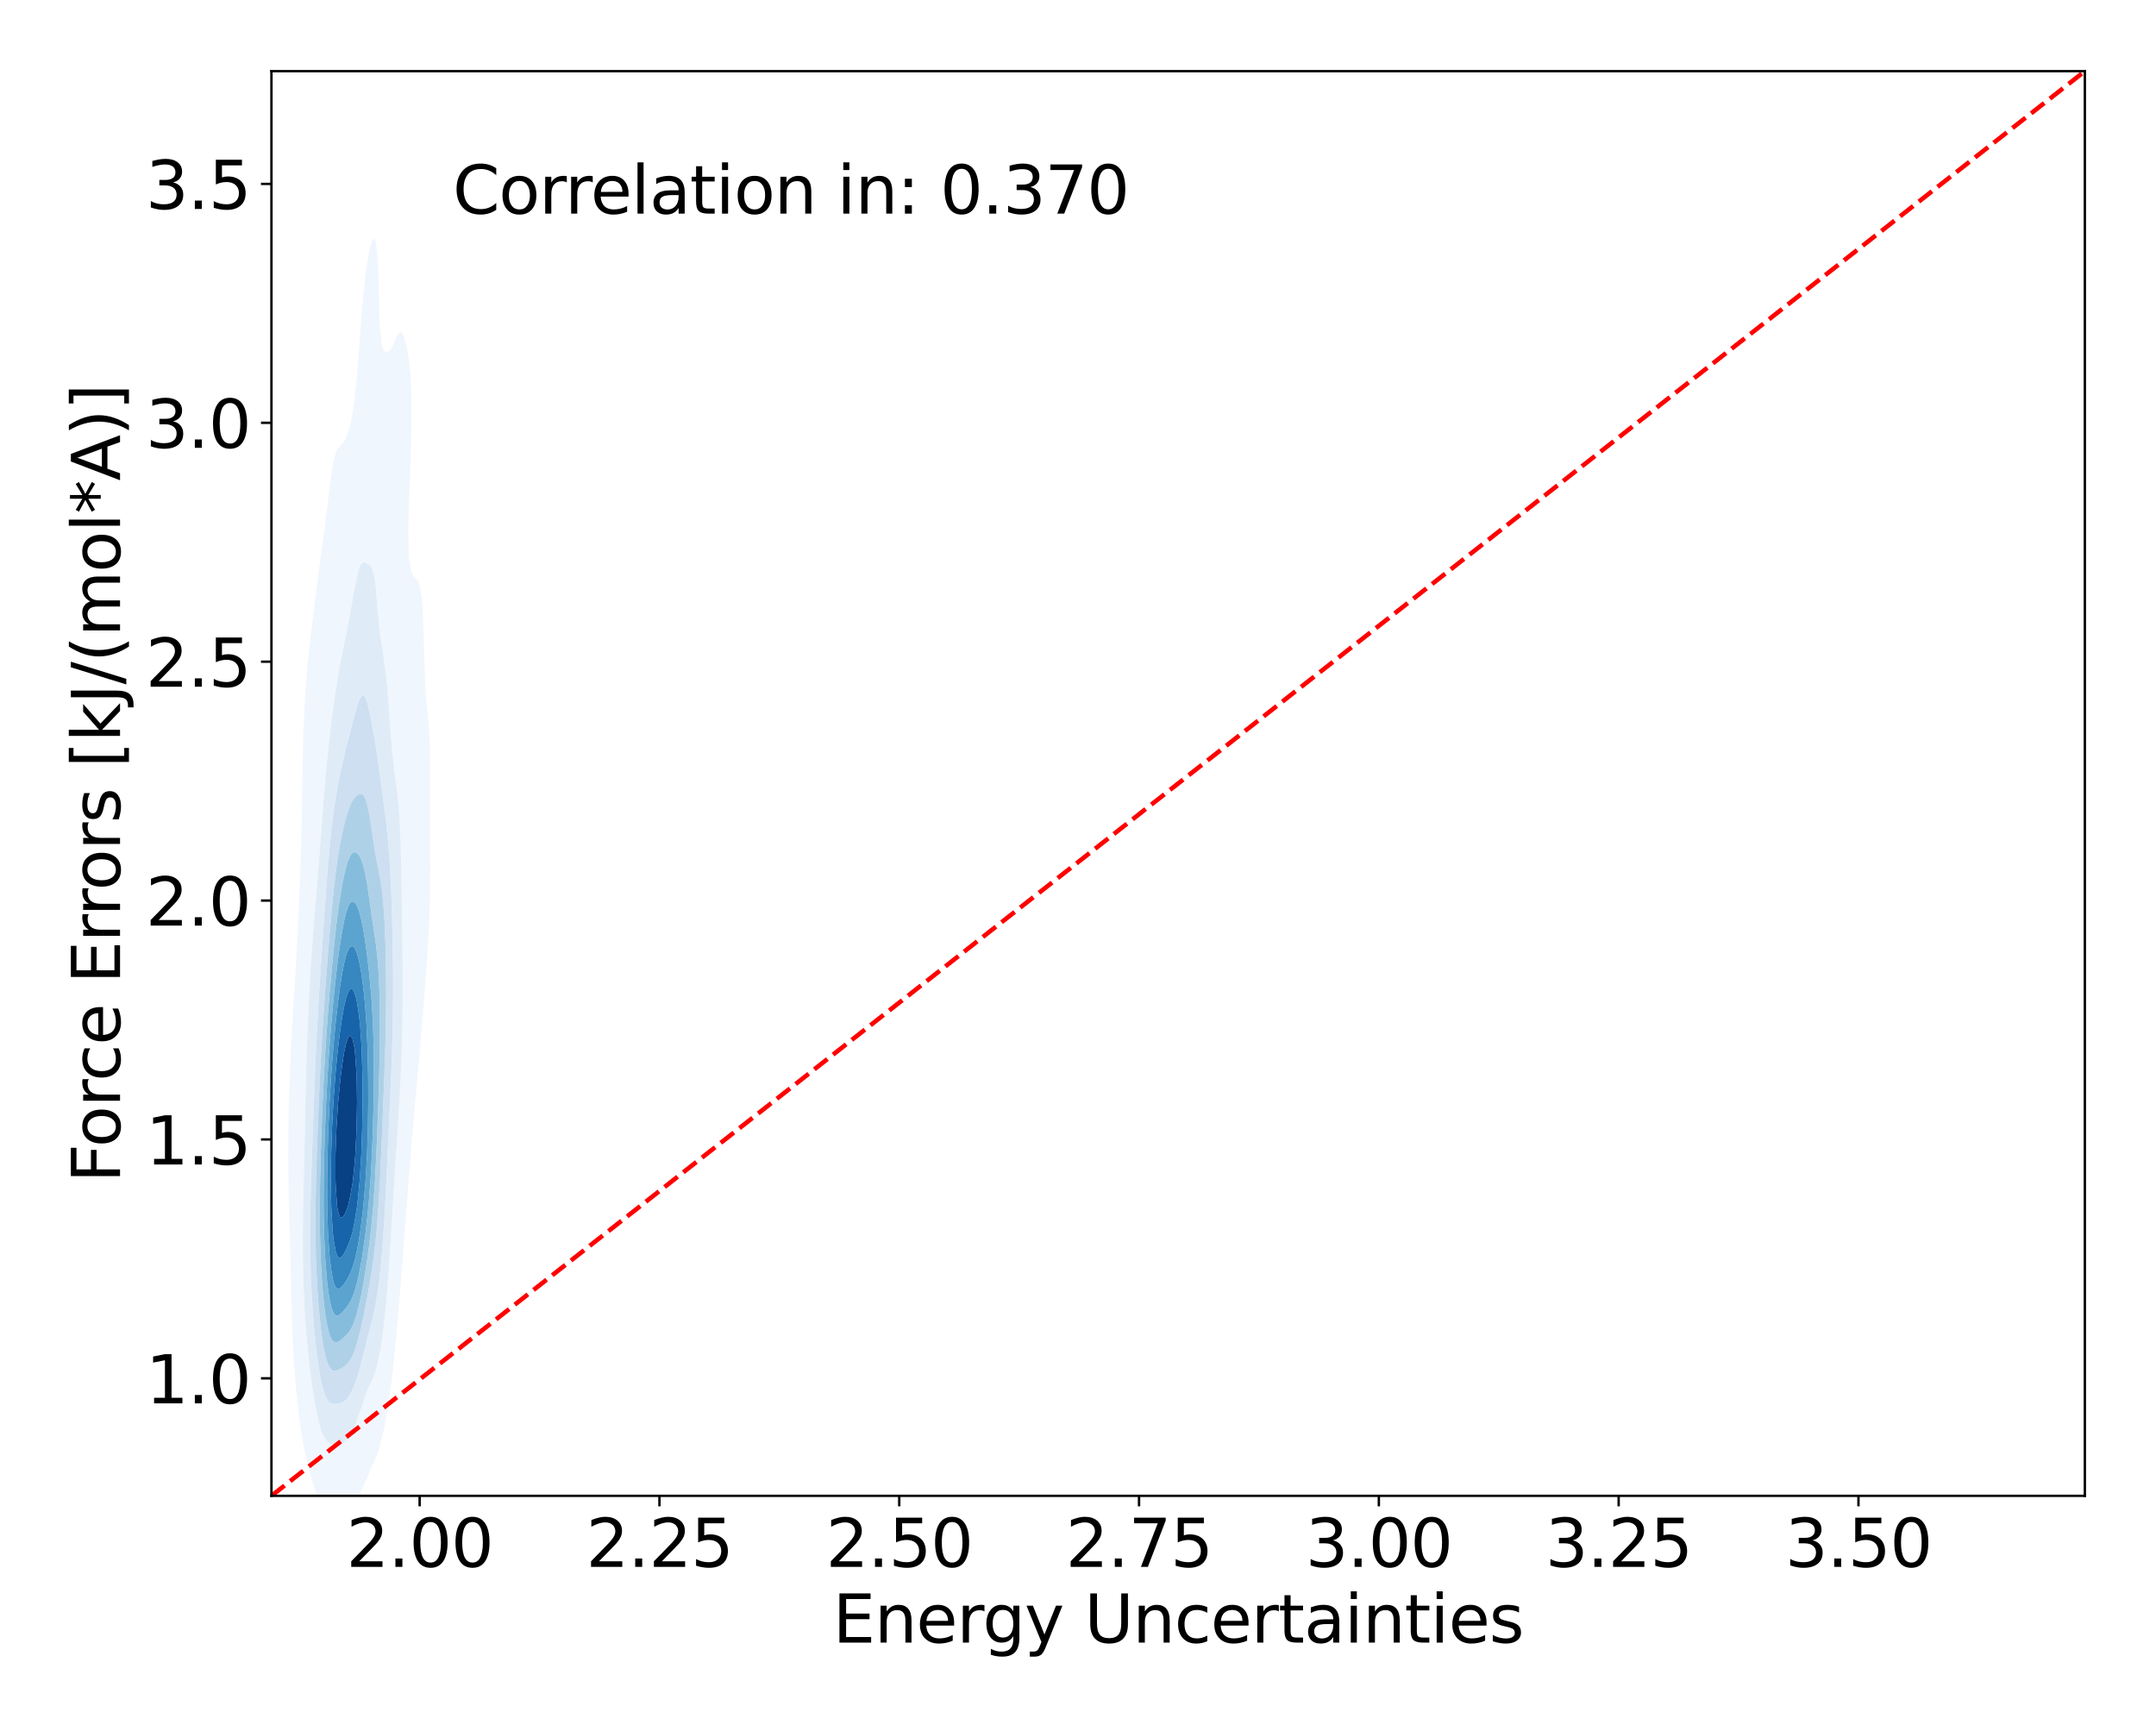 <?xml version="1.0" encoding="utf-8" standalone="no"?>
<!DOCTYPE svg PUBLIC "-//W3C//DTD SVG 1.1//EN"
  "http://www.w3.org/Graphics/SVG/1.1/DTD/svg11.dtd">
<svg xmlns:xlink="http://www.w3.org/1999/xlink" width="720pt" height="576pt" viewBox="0 0 720 576" xmlns="http://www.w3.org/2000/svg" version="1.1">
 <defs>
  <style type="text/css">*{stroke-linejoin: round; stroke-linecap: butt}</style>
 </defs>
 <g id="figure_1">
  <g id="patch_1">
   <path d="M 0 576 
L 720 576 
L 720 0 
L 0 0 
z
" style="fill: #ffffff"/>
  </g>
  <g id="axes_1">
   <g id="patch_2">
    <path d="M 90.65 499.48 
L 696.24 499.48 
L 696.24 23.76 
L 90.65 23.76 
z
" style="fill: #ffffff"/>
   </g>
   <g id="QuadContourSet_1">
    <path d="M 105.808 499.299 
L 106.508 501.332 
L 107.209 502.807 
L 107.909 503.821 
L 108.609 504.5 
L 109.309 504.973 
L 110.009 505.34 
L 110.709 505.643 
L 111.409 505.866 
L 112.11 505.959 
L 112.81 505.876 
L 113.51 505.603 
L 114.21 505.156 
L 114.91 504.575 
L 115.61 503.926 
L 116.31 503.285 
L 117.011 502.71 
L 117.711 502.188 
L 118.411 501.602 
L 119.111 500.767 
L 119.811 499.52 
L 120.349 498.221 
L 120.511 497.949 
L 121.212 496.563 
L 121.912 495.018 
L 122.612 493.42 
L 123.312 491.784 
L 124.012 490.026 
L 124.191 489.541 
L 124.712 488.558 
L 125.412 487.041 
L 126.113 485.185 
L 126.813 482.825 
L 127.28 480.861 
L 127.513 480.098 
L 128.213 477.321 
L 128.913 473.558 
L 129.13 472.181 
L 129.613 469.438 
L 130.313 464.379 
L 130.425 463.5 
L 131.014 458.888 
L 131.465 454.82 
L 131.714 452.405 
L 132.321 446.14 
L 132.414 445.069 
L 133.07 437.46 
L 133.114 436.9 
L 133.768 428.78 
L 133.814 428.173 
L 134.455 420.1 
L 134.514 419.334 
L 135.144 411.419 
L 135.214 410.503 
L 135.821 402.739 
L 135.915 401.479 
L 136.481 394.059 
L 136.615 392.249 
L 137.15 385.379 
L 137.315 383.289 
L 137.869 376.699 
L 138.015 375.009 
L 138.647 368.019 
L 138.715 367.252 
L 139.415 359.594 
L 139.44 359.338 
L 140.115 351.638 
L 140.203 350.658 
L 140.816 343.254 
L 140.925 341.978 
L 141.516 334.745 
L 141.638 333.298 
L 142.216 325.999 
L 142.326 324.618 
L 142.916 315.939 
L 142.916 315.938 
L 143.361 307.257 
L 143.607 298.577 
L 143.616 297.633 
L 143.698 289.897 
L 143.687 281.217 
L 143.663 272.537 
L 143.666 263.857 
L 143.648 255.176 
L 143.616 253.185 
L 143.469 246.496 
L 142.916 239.248 
L 142.786 237.816 
L 142.216 232.153 
L 142.034 229.136 
L 141.699 220.456 
L 141.516 213.707 
L 141.474 211.776 
L 141.141 203.095 
L 140.816 199.462 
L 140.115 195.416 
L 139.686 194.415 
L 139.415 193.871 
L 138.715 193.078 
L 138.015 192.274 
L 137.315 190.677 
L 136.615 186.858 
L 136.504 185.735 
L 136.351 177.055 
L 136.556 168.375 
L 136.615 166.852 
L 136.886 159.695 
L 137.187 151.015 
L 137.315 145.612 
L 137.398 142.334 
L 137.434 133.654 
L 137.315 129.613 
L 137.112 124.974 
L 136.615 120.359 
L 135.918 116.294 
L 135.915 116.279 
L 135.214 113.527 
L 134.514 111.555 
L 133.814 110.703 
L 133.114 111.13 
L 132.414 112.495 
L 131.714 114.21 
L 131.014 115.807 
L 130.737 116.294 
L 130.313 116.901 
L 129.613 117.431 
L 128.913 117.515 
L 128.213 117.086 
L 127.775 116.294 
L 127.513 115.327 
L 126.813 108.475 
L 126.765 107.614 
L 126.537 98.934 
L 126.3 90.253 
L 126.113 86.597 
L 125.623 81.573 
L 125.412 80.431 
L 124.712 79.581 
L 124.012 80.848 
L 123.831 81.573 
L 123.312 83.707 
L 122.612 87.811 
L 122.277 90.253 
L 121.912 93.196 
L 121.304 98.934 
L 121.212 99.937 
L 120.562 107.614 
L 120.511 108.272 
L 119.918 116.294 
L 119.811 117.661 
L 119.244 124.974 
L 119.111 126.33 
L 118.411 133.382 
L 118.382 133.654 
L 117.711 137.882 
L 117.011 141.945 
L 116.925 142.334 
L 116.31 144.255 
L 115.61 146.019 
L 114.91 147.386 
L 114.21 148.368 
L 113.51 149.052 
L 112.81 149.791 
L 112.212 151.015 
L 112.11 151.223 
L 111.409 153.981 
L 110.709 158.153 
L 110.507 159.695 
L 110.009 163.411 
L 109.411 168.375 
L 109.309 169.149 
L 108.609 174.686 
L 108.315 177.055 
L 107.909 179.992 
L 107.209 185.277 
L 107.15 185.735 
L 106.508 190.387 
L 106 194.415 
L 105.808 195.877 
L 105.108 201.387 
L 104.896 203.095 
L 104.408 207.026 
L 103.829 211.776 
L 103.708 212.864 
L 103.008 219.087 
L 102.862 220.456 
L 102.308 226.789 
L 102.119 229.136 
L 101.607 237.614 
L 101.596 237.816 
L 101.244 246.496 
L 101.025 255.176 
L 100.907 263.857 
L 100.907 263.857 
L 100.791 272.537 
L 100.588 281.217 
L 100.323 289.897 
L 100.207 293.057 
L 99.986 298.577 
L 99.614 307.257 
L 99.507 309.542 
L 99.159 315.938 
L 98.807 322.556 
L 98.678 324.618 
L 98.151 333.298 
L 98.107 334.045 
L 97.598 341.978 
L 97.406 345.593 
L 97.13 350.658 
L 96.775 359.338 
L 96.706 361.55 
L 96.495 368.019 
L 96.324 376.699 
L 96.267 385.379 
L 96.335 394.059 
L 96.527 402.739 
L 96.706 408.555 
L 96.779 411.419 
L 96.991 420.1 
L 97.185 428.78 
L 97.405 437.46 
L 97.406 437.513 
L 97.676 446.14 
L 98.107 454.003 
L 98.154 454.82 
L 98.807 462.897 
L 98.859 463.5 
L 99.507 469.814 
L 99.783 472.181 
L 100.207 475.514 
L 100.907 479.947 
L 101.079 480.861 
L 101.607 483.815 
L 102.308 486.974 
L 103.008 489.514 
L 103.015 489.541 
L 103.708 492.583 
L 104.408 495.139 
L 105.108 497.23 
L 105.497 498.221 
z
M 108.998 480.861 
L 108.609 480.453 
L 107.909 479.286 
L 107.209 477.527 
L 106.508 475.056 
L 105.886 472.181 
L 105.808 471.836 
L 105.108 468.327 
L 104.408 463.967 
L 104.336 463.5 
L 103.708 459.054 
L 103.185 454.82 
L 103.008 453.123 
L 102.337 446.14 
L 102.308 445.736 
L 101.725 437.46 
L 101.607 434.829 
L 101.333 428.78 
L 101.144 420.1 
L 101.122 411.419 
L 101.223 402.739 
L 101.41 394.059 
L 101.607 386.435 
L 101.633 385.379 
L 101.817 376.699 
L 101.996 368.019 
L 102.196 359.338 
L 102.308 355.562 
L 102.437 350.658 
L 102.756 341.978 
L 103.008 336.669 
L 103.16 333.298 
L 103.656 324.618 
L 103.708 323.828 
L 104.244 315.938 
L 104.408 313.771 
L 104.917 307.257 
L 105.108 304.953 
L 105.63 298.577 
L 105.808 296.433 
L 106.323 289.897 
L 106.508 287.551 
L 106.982 281.217 
L 107.209 278.235 
L 107.637 272.537 
L 107.909 269.022 
L 108.331 263.857 
L 108.609 260.536 
L 109.113 255.176 
L 109.309 253.088 
L 110.009 246.662 
L 110.03 246.496 
L 110.709 240.677 
L 111.104 237.816 
L 111.409 235.408 
L 112.11 230.579 
L 112.35 229.136 
L 112.81 226.102 
L 113.51 222.139 
L 113.846 220.456 
L 114.21 218.511 
L 114.91 215.059 
L 115.61 211.776 
L 115.61 211.776 
L 116.31 208.112 
L 117.011 204.386 
L 117.244 203.095 
L 117.711 200.417 
L 118.411 196.532 
L 118.841 194.415 
L 119.111 193.009 
L 119.811 190.166 
L 120.511 188.396 
L 121.212 187.714 
L 121.912 187.813 
L 122.612 188.239 
L 123.312 188.727 
L 124.012 189.423 
L 124.712 191.049 
L 125.299 194.415 
L 125.412 195.279 
L 126.055 203.095 
L 126.113 203.679 
L 126.813 210.712 
L 126.928 211.776 
L 127.513 215.476 
L 128.213 220.126 
L 128.257 220.456 
L 128.913 225.484 
L 129.281 229.136 
L 129.613 233.045 
L 129.971 237.816 
L 130.313 242.515 
L 130.619 246.496 
L 131.014 250.932 
L 131.457 255.176 
L 131.714 257.457 
L 132.414 262.898 
L 132.552 263.857 
L 133.114 269.108 
L 133.413 272.537 
L 133.797 281.217 
L 133.814 281.912 
L 133.995 289.897 
L 134.137 298.577 
L 134.273 307.257 
L 134.397 315.938 
L 134.478 324.618 
L 134.483 333.298 
L 134.383 341.978 
L 134.16 350.658 
L 133.814 359.145 
L 133.807 359.338 
L 133.374 368.019 
L 133.114 372.286 
L 132.858 376.699 
L 132.414 383.437 
L 132.294 385.379 
L 131.719 394.059 
L 131.714 394.14 
L 131.18 402.739 
L 131.014 405.317 
L 130.65 411.419 
L 130.313 416.648 
L 130.099 420.1 
L 129.613 427.006 
L 129.485 428.78 
L 128.913 435.585 
L 128.738 437.46 
L 128.213 442.39 
L 127.73 446.14 
L 127.513 447.703 
L 126.813 451.9 
L 126.171 454.82 
L 126.113 455.09 
L 125.412 457.74 
L 124.712 459.747 
L 124.012 461.344 
L 123.312 462.756 
L 122.961 463.5 
L 122.612 464.369 
L 121.912 466.381 
L 121.212 468.5 
L 120.511 470.541 
L 119.89 472.181 
L 119.811 472.444 
L 119.111 474.626 
L 118.411 476.404 
L 117.711 477.845 
L 117.011 479.031 
L 116.31 480.013 
L 115.61 480.811 
L 115.554 480.861 
L 114.91 481.621 
L 114.21 482.17 
L 113.51 482.464 
L 112.81 482.552 
L 112.11 482.501 
L 111.409 482.369 
L 110.709 482.171 
L 110.009 481.848 
L 109.309 481.282 
z
" clip-path="url(#pfefea6dd7d)" style="fill: #f0f6fd"/>
    <path d="M 109.309 481.282 
L 110.009 481.848 
L 110.709 482.171 
L 111.409 482.369 
L 112.11 482.501 
L 112.81 482.552 
L 113.51 482.464 
L 114.21 482.17 
L 114.91 481.621 
L 115.554 480.861 
L 115.61 480.811 
L 116.31 480.013 
L 117.011 479.031 
L 117.711 477.845 
L 118.411 476.404 
L 119.111 474.626 
L 119.811 472.444 
L 119.89 472.181 
L 120.511 470.541 
L 121.212 468.5 
L 121.912 466.381 
L 122.612 464.369 
L 122.961 463.5 
L 123.312 462.756 
L 124.012 461.344 
L 124.712 459.747 
L 125.412 457.74 
L 126.113 455.09 
L 126.171 454.82 
L 126.813 451.9 
L 127.513 447.703 
L 127.73 446.14 
L 128.213 442.39 
L 128.738 437.46 
L 128.913 435.585 
L 129.485 428.78 
L 129.613 427.006 
L 130.099 420.1 
L 130.313 416.648 
L 130.65 411.419 
L 131.014 405.317 
L 131.18 402.739 
L 131.714 394.14 
L 131.719 394.059 
L 132.294 385.379 
L 132.414 383.437 
L 132.858 376.699 
L 133.114 372.286 
L 133.374 368.019 
L 133.807 359.338 
L 133.814 359.145 
L 134.16 350.658 
L 134.383 341.978 
L 134.483 333.298 
L 134.478 324.618 
L 134.397 315.938 
L 134.273 307.257 
L 134.137 298.577 
L 133.995 289.897 
L 133.814 281.912 
L 133.797 281.217 
L 133.413 272.537 
L 133.114 269.108 
L 132.552 263.857 
L 132.414 262.898 
L 131.714 257.457 
L 131.457 255.176 
L 131.014 250.932 
L 130.619 246.496 
L 130.313 242.515 
L 129.971 237.816 
L 129.613 233.045 
L 129.281 229.136 
L 128.913 225.484 
L 128.257 220.456 
L 128.213 220.126 
L 127.513 215.476 
L 126.928 211.776 
L 126.813 210.712 
L 126.113 203.679 
L 126.055 203.095 
L 125.412 195.279 
L 125.299 194.415 
L 124.712 191.049 
L 124.012 189.423 
L 123.312 188.727 
L 122.612 188.239 
L 121.912 187.813 
L 121.212 187.714 
L 120.511 188.396 
L 119.811 190.166 
L 119.111 193.009 
L 118.841 194.415 
L 118.411 196.532 
L 117.711 200.417 
L 117.244 203.095 
L 117.011 204.386 
L 116.31 208.112 
L 115.61 211.776 
L 115.61 211.776 
L 114.91 215.059 
L 114.21 218.511 
L 113.846 220.456 
L 113.51 222.139 
L 112.81 226.102 
L 112.35 229.136 
L 112.11 230.579 
L 111.409 235.408 
L 111.104 237.816 
L 110.709 240.677 
L 110.03 246.496 
L 110.009 246.662 
L 109.309 253.088 
L 109.113 255.176 
L 108.609 260.536 
L 108.331 263.857 
L 107.909 269.022 
L 107.637 272.537 
L 107.209 278.235 
L 106.982 281.217 
L 106.508 287.551 
L 106.323 289.897 
L 105.808 296.433 
L 105.63 298.577 
L 105.108 304.953 
L 104.917 307.257 
L 104.408 313.771 
L 104.244 315.938 
L 103.708 323.828 
L 103.656 324.618 
L 103.16 333.298 
L 103.008 336.669 
L 102.756 341.978 
L 102.437 350.658 
L 102.308 355.562 
L 102.196 359.338 
L 101.996 368.019 
L 101.817 376.699 
L 101.633 385.379 
L 101.607 386.435 
L 101.41 394.059 
L 101.223 402.739 
L 101.122 411.419 
L 101.144 420.1 
L 101.333 428.78 
L 101.607 434.829 
L 101.725 437.46 
L 102.308 445.736 
L 102.337 446.14 
L 103.008 453.123 
L 103.185 454.82 
L 103.708 459.054 
L 104.336 463.5 
L 104.408 463.967 
L 105.108 468.327 
L 105.808 471.836 
L 105.886 472.181 
L 106.508 475.056 
L 107.209 477.527 
L 107.909 479.286 
L 108.609 480.453 
L 108.998 480.861 
z
M 107.841 463.5 
L 107.209 460.92 
L 106.508 457.075 
L 106.169 454.82 
L 105.808 452.06 
L 105.148 446.14 
L 105.108 445.698 
L 104.417 437.46 
L 104.408 437.313 
L 103.898 428.78 
L 103.708 422.902 
L 103.615 420.1 
L 103.544 411.419 
L 103.661 402.739 
L 103.708 401.137 
L 103.887 394.059 
L 104.182 385.379 
L 104.408 379.556 
L 104.508 376.699 
L 104.825 368.019 
L 105.108 361.069 
L 105.174 359.338 
L 105.532 350.658 
L 105.808 345.123 
L 105.962 341.978 
L 106.463 333.298 
L 106.508 332.59 
L 107.009 324.618 
L 107.209 321.711 
L 107.598 315.938 
L 107.909 311.502 
L 108.203 307.257 
L 108.609 301.502 
L 108.82 298.577 
L 109.309 292.022 
L 109.479 289.897 
L 110.009 283.689 
L 110.249 281.217 
L 110.709 276.761 
L 111.233 272.537 
L 111.409 271.144 
L 112.11 266.414 
L 112.57 263.857 
L 112.81 262.437 
L 113.51 258.805 
L 114.21 255.706 
L 114.342 255.176 
L 114.91 252.55 
L 115.61 249.632 
L 116.31 247.004 
L 116.458 246.496 
L 117.011 244.184 
L 117.711 241.455 
L 118.411 238.914 
L 118.748 237.816 
L 119.111 236.416 
L 119.811 234.198 
L 120.511 232.684 
L 121.212 232.128 
L 121.912 232.731 
L 122.612 234.585 
L 123.312 237.583 
L 123.356 237.816 
L 124.012 240.954 
L 124.712 244.743 
L 125.02 246.496 
L 125.412 248.817 
L 126.113 253.447 
L 126.346 255.176 
L 126.813 258.479 
L 127.513 263.857 
L 127.513 263.857 
L 128.213 268.724 
L 128.681 272.537 
L 128.913 274.314 
L 129.613 281.091 
L 129.625 281.217 
L 130.257 289.897 
L 130.313 290.992 
L 130.679 298.577 
L 130.954 307.257 
L 131.014 310.015 
L 131.149 315.938 
L 131.262 324.618 
L 131.274 333.298 
L 131.166 341.978 
L 131.014 347.635 
L 130.938 350.658 
L 130.62 359.338 
L 130.313 366.057 
L 130.231 368.019 
L 129.835 376.699 
L 129.613 381.288 
L 129.435 385.379 
L 129.025 394.059 
L 128.913 396.199 
L 128.585 402.739 
L 128.213 408.938 
L 128.06 411.419 
L 127.513 418.697 
L 127.395 420.1 
L 126.813 425.933 
L 126.466 428.78 
L 126.113 431.357 
L 125.412 435.489 
L 125 437.46 
L 124.712 438.79 
L 124.012 441.739 
L 123.312 444.388 
L 122.842 446.14 
L 122.612 447.052 
L 121.912 449.982 
L 121.212 452.742 
L 120.647 454.82 
L 120.511 455.385 
L 119.811 458.146 
L 119.111 460.447 
L 118.411 462.329 
L 117.877 463.5 
L 117.711 463.935 
L 117.011 465.405 
L 116.31 466.514 
L 115.61 467.326 
L 114.91 467.893 
L 114.21 468.268 
L 113.51 468.509 
L 112.81 468.666 
L 112.11 468.762 
L 111.409 468.773 
L 110.709 468.627 
L 110.009 468.21 
L 109.309 467.374 
L 108.609 465.951 
L 107.909 463.773 
z
" clip-path="url(#pfefea6dd7d)" style="fill: #dfecf7"/>
    <path d="M 107.909 463.773 
L 108.609 465.951 
L 109.309 467.374 
L 110.009 468.21 
L 110.709 468.627 
L 111.409 468.773 
L 112.11 468.762 
L 112.81 468.666 
L 113.51 468.509 
L 114.21 468.268 
L 114.91 467.893 
L 115.61 467.326 
L 116.31 466.514 
L 117.011 465.405 
L 117.711 463.935 
L 117.877 463.5 
L 118.411 462.329 
L 119.111 460.447 
L 119.811 458.146 
L 120.511 455.385 
L 120.647 454.82 
L 121.212 452.742 
L 121.912 449.982 
L 122.612 447.052 
L 122.842 446.14 
L 123.312 444.388 
L 124.012 441.739 
L 124.712 438.79 
L 125 437.46 
L 125.412 435.489 
L 126.113 431.357 
L 126.466 428.78 
L 126.813 425.933 
L 127.395 420.1 
L 127.513 418.697 
L 128.06 411.419 
L 128.213 408.938 
L 128.585 402.739 
L 128.913 396.199 
L 129.025 394.059 
L 129.435 385.379 
L 129.613 381.288 
L 129.835 376.699 
L 130.231 368.019 
L 130.313 366.057 
L 130.62 359.338 
L 130.938 350.658 
L 131.014 347.635 
L 131.166 341.978 
L 131.274 333.298 
L 131.262 324.618 
L 131.149 315.938 
L 131.014 310.015 
L 130.954 307.257 
L 130.679 298.577 
L 130.313 290.992 
L 130.257 289.897 
L 129.625 281.217 
L 129.613 281.091 
L 128.913 274.314 
L 128.681 272.537 
L 128.213 268.724 
L 127.513 263.857 
L 127.513 263.857 
L 126.813 258.479 
L 126.346 255.176 
L 126.113 253.447 
L 125.412 248.817 
L 125.02 246.496 
L 124.712 244.743 
L 124.012 240.954 
L 123.356 237.816 
L 123.312 237.583 
L 122.612 234.585 
L 121.912 232.731 
L 121.212 232.128 
L 120.511 232.684 
L 119.811 234.198 
L 119.111 236.416 
L 118.748 237.816 
L 118.411 238.914 
L 117.711 241.455 
L 117.011 244.184 
L 116.458 246.496 
L 116.31 247.004 
L 115.61 249.632 
L 114.91 252.55 
L 114.342 255.176 
L 114.21 255.706 
L 113.51 258.805 
L 112.81 262.437 
L 112.57 263.857 
L 112.11 266.414 
L 111.409 271.144 
L 111.233 272.537 
L 110.709 276.761 
L 110.249 281.217 
L 110.009 283.689 
L 109.479 289.897 
L 109.309 292.022 
L 108.82 298.577 
L 108.609 301.502 
L 108.203 307.257 
L 107.909 311.502 
L 107.598 315.938 
L 107.209 321.711 
L 107.009 324.618 
L 106.508 332.59 
L 106.463 333.298 
L 105.962 341.978 
L 105.808 345.123 
L 105.532 350.658 
L 105.174 359.338 
L 105.108 361.069 
L 104.825 368.019 
L 104.508 376.699 
L 104.408 379.556 
L 104.182 385.379 
L 103.887 394.059 
L 103.708 401.137 
L 103.661 402.739 
L 103.544 411.419 
L 103.615 420.1 
L 103.708 422.902 
L 103.898 428.78 
L 104.408 437.313 
L 104.417 437.46 
L 105.108 445.698 
L 105.148 446.14 
L 105.808 452.06 
L 106.169 454.82 
L 106.508 457.075 
L 107.209 460.92 
L 107.841 463.5 
z
M 109.282 454.82 
L 108.609 452.537 
L 107.909 449.082 
L 107.452 446.14 
L 107.209 444.229 
L 106.508 437.547 
L 106.5 437.46 
L 105.886 428.78 
L 105.808 427.04 
L 105.504 420.1 
L 105.343 411.419 
L 105.371 402.739 
L 105.541 394.059 
L 105.808 385.428 
L 105.81 385.379 
L 106.109 376.699 
L 106.463 368.019 
L 106.508 367.028 
L 106.846 359.338 
L 107.209 352.466 
L 107.303 350.658 
L 107.826 341.978 
L 107.909 340.733 
L 108.415 333.298 
L 108.609 330.61 
L 109.062 324.618 
L 109.309 321.361 
L 109.749 315.938 
L 110.009 312.664 
L 110.482 307.257 
L 110.709 304.618 
L 111.306 298.577 
L 111.409 297.538 
L 112.11 291.449 
L 112.324 289.897 
L 112.81 286.373 
L 113.51 282.237 
L 113.712 281.217 
L 114.21 278.588 
L 114.91 275.479 
L 115.61 272.932 
L 115.741 272.537 
L 116.31 270.58 
L 117.011 268.712 
L 117.711 267.342 
L 118.411 266.377 
L 119.111 265.703 
L 119.811 265.249 
L 120.511 265.059 
L 121.212 265.339 
L 121.912 266.408 
L 122.612 268.572 
L 123.312 271.991 
L 123.401 272.537 
L 124.012 276.303 
L 124.712 281.172 
L 124.719 281.217 
L 125.412 285.48 
L 126.113 289.182 
L 126.258 289.897 
L 126.813 292.612 
L 127.513 296.944 
L 127.702 298.577 
L 128.213 304.492 
L 128.385 307.257 
L 128.734 315.938 
L 128.913 324.618 
L 128.913 324.618 
L 128.954 333.298 
L 128.913 336.895 
L 128.86 341.978 
L 128.65 350.658 
L 128.346 359.338 
L 128.213 362.554 
L 128.006 368.019 
L 127.653 376.699 
L 127.513 379.985 
L 127.297 385.379 
L 126.89 394.059 
L 126.813 395.434 
L 126.394 402.739 
L 126.113 406.49 
L 125.711 411.419 
L 125.412 414.352 
L 124.738 420.1 
L 124.712 420.288 
L 124.012 425.168 
L 123.412 428.78 
L 123.312 429.345 
L 122.612 433.27 
L 121.912 436.816 
L 121.783 437.46 
L 121.212 440.339 
L 120.511 443.52 
L 119.854 446.14 
L 119.811 446.32 
L 119.111 448.959 
L 118.411 451.078 
L 117.711 452.739 
L 117.011 454.002 
L 116.396 454.82 
L 116.31 454.95 
L 115.61 455.73 
L 114.91 456.315 
L 114.21 456.784 
L 113.51 457.181 
L 112.81 457.506 
L 112.11 457.707 
L 111.409 457.689 
L 110.709 457.325 
L 110.009 456.456 
L 109.309 454.905 
z
" clip-path="url(#pfefea6dd7d)" style="fill: #cddff1"/>
    <path d="M 109.309 454.905 
L 110.009 456.456 
L 110.709 457.325 
L 111.409 457.689 
L 112.11 457.707 
L 112.81 457.506 
L 113.51 457.181 
L 114.21 456.784 
L 114.91 456.315 
L 115.61 455.73 
L 116.31 454.95 
L 116.396 454.82 
L 117.011 454.002 
L 117.711 452.739 
L 118.411 451.078 
L 119.111 448.959 
L 119.811 446.32 
L 119.854 446.14 
L 120.511 443.52 
L 121.212 440.339 
L 121.783 437.46 
L 121.912 436.816 
L 122.612 433.27 
L 123.312 429.345 
L 123.412 428.78 
L 124.012 425.168 
L 124.712 420.288 
L 124.738 420.1 
L 125.412 414.352 
L 125.711 411.419 
L 126.113 406.49 
L 126.394 402.739 
L 126.813 395.434 
L 126.89 394.059 
L 127.297 385.379 
L 127.513 379.985 
L 127.653 376.699 
L 128.006 368.019 
L 128.213 362.554 
L 128.346 359.338 
L 128.65 350.658 
L 128.86 341.978 
L 128.913 336.895 
L 128.954 333.298 
L 128.913 324.618 
L 128.913 324.618 
L 128.734 315.938 
L 128.385 307.257 
L 128.213 304.492 
L 127.702 298.577 
L 127.513 296.944 
L 126.813 292.612 
L 126.258 289.897 
L 126.113 289.182 
L 125.412 285.48 
L 124.719 281.217 
L 124.712 281.172 
L 124.012 276.303 
L 123.401 272.537 
L 123.312 271.991 
L 122.612 268.572 
L 121.912 266.408 
L 121.212 265.339 
L 120.511 265.059 
L 119.811 265.249 
L 119.111 265.703 
L 118.411 266.377 
L 117.711 267.342 
L 117.011 268.712 
L 116.31 270.58 
L 115.741 272.537 
L 115.61 272.932 
L 114.91 275.479 
L 114.21 278.588 
L 113.712 281.217 
L 113.51 282.237 
L 112.81 286.373 
L 112.324 289.897 
L 112.11 291.449 
L 111.409 297.538 
L 111.306 298.577 
L 110.709 304.618 
L 110.482 307.257 
L 110.009 312.664 
L 109.749 315.938 
L 109.309 321.361 
L 109.062 324.618 
L 108.609 330.61 
L 108.415 333.298 
L 107.909 340.733 
L 107.826 341.978 
L 107.303 350.658 
L 107.209 352.466 
L 106.846 359.338 
L 106.508 367.028 
L 106.463 368.019 
L 106.109 376.699 
L 105.81 385.379 
L 105.808 385.428 
L 105.541 394.059 
L 105.371 402.739 
L 105.343 411.419 
L 105.504 420.1 
L 105.808 427.04 
L 105.886 428.78 
L 106.5 437.46 
L 106.508 437.547 
L 107.209 444.229 
L 107.452 446.14 
L 107.909 449.082 
L 108.609 452.537 
L 109.282 454.82 
z
M 110.254 446.14 
L 110.009 445.525 
L 109.309 442.78 
L 108.609 438.7 
L 108.438 437.46 
L 107.909 432.451 
L 107.585 428.78 
L 107.209 422.365 
L 107.087 420.1 
L 106.834 411.419 
L 106.784 402.739 
L 106.889 394.059 
L 107.106 385.379 
L 107.209 382.4 
L 107.392 376.699 
L 107.741 368.019 
L 107.909 364.547 
L 108.159 359.338 
L 108.609 351.576 
L 108.664 350.658 
L 109.256 341.978 
L 109.309 341.262 
L 109.937 333.298 
L 110.009 332.407 
L 110.698 324.618 
L 110.709 324.484 
L 111.409 317.172 
L 111.543 315.938 
L 112.11 310.582 
L 112.521 307.257 
L 112.81 304.881 
L 113.51 300 
L 113.75 298.577 
L 114.21 295.797 
L 114.91 292.309 
L 115.51 289.897 
L 115.61 289.478 
L 116.31 287.206 
L 117.011 285.655 
L 117.711 284.783 
L 118.411 284.519 
L 119.111 284.768 
L 119.811 285.481 
L 120.511 286.715 
L 121.212 288.647 
L 121.531 289.897 
L 121.912 291.447 
L 122.612 295.28 
L 123.099 298.577 
L 123.312 300.035 
L 124.012 305.051 
L 124.339 307.257 
L 124.712 309.823 
L 125.412 314.466 
L 125.62 315.938 
L 126.113 320.571 
L 126.428 324.618 
L 126.788 333.298 
L 126.813 335.166 
L 126.885 341.978 
L 126.813 350.658 
L 126.813 350.658 
L 126.622 359.338 
L 126.363 368.019 
L 126.113 374.908 
L 126.052 376.699 
L 125.694 385.379 
L 125.412 390.821 
L 125.243 394.059 
L 124.712 401.771 
L 124.642 402.739 
L 124.012 409.513 
L 123.82 411.419 
L 123.312 415.599 
L 122.71 420.1 
L 122.612 420.752 
L 121.912 425.225 
L 121.302 428.78 
L 121.212 429.28 
L 120.511 432.921 
L 119.811 436.087 
L 119.458 437.46 
L 119.111 438.816 
L 118.411 441.055 
L 117.711 442.794 
L 117.011 444.107 
L 116.31 445.09 
L 115.61 445.85 
L 115.294 446.14 
L 114.91 446.524 
L 114.21 447.158 
L 113.51 447.712 
L 112.81 448.12 
L 112.11 448.27 
L 111.409 448.012 
L 110.709 447.168 
z
" clip-path="url(#pfefea6dd7d)" style="fill: #afd1e7"/>
    <path d="M 110.709 447.168 
L 111.409 448.012 
L 112.11 448.27 
L 112.81 448.12 
L 113.51 447.712 
L 114.21 447.158 
L 114.91 446.524 
L 115.294 446.14 
L 115.61 445.85 
L 116.31 445.09 
L 117.011 444.107 
L 117.711 442.794 
L 118.411 441.055 
L 119.111 438.816 
L 119.458 437.46 
L 119.811 436.087 
L 120.511 432.921 
L 121.212 429.28 
L 121.302 428.78 
L 121.912 425.225 
L 122.612 420.752 
L 122.71 420.1 
L 123.312 415.599 
L 123.82 411.419 
L 124.012 409.513 
L 124.642 402.739 
L 124.712 401.771 
L 125.243 394.059 
L 125.412 390.821 
L 125.694 385.379 
L 126.052 376.699 
L 126.113 374.908 
L 126.363 368.019 
L 126.622 359.338 
L 126.813 350.658 
L 126.813 350.658 
L 126.885 341.978 
L 126.813 335.166 
L 126.788 333.298 
L 126.428 324.618 
L 126.113 320.571 
L 125.62 315.938 
L 125.412 314.466 
L 124.712 309.823 
L 124.339 307.257 
L 124.012 305.051 
L 123.312 300.035 
L 123.099 298.577 
L 122.612 295.28 
L 121.912 291.447 
L 121.531 289.897 
L 121.212 288.647 
L 120.511 286.715 
L 119.811 285.481 
L 119.111 284.768 
L 118.411 284.519 
L 117.711 284.783 
L 117.011 285.655 
L 116.31 287.206 
L 115.61 289.478 
L 115.51 289.897 
L 114.91 292.309 
L 114.21 295.797 
L 113.75 298.577 
L 113.51 300 
L 112.81 304.881 
L 112.521 307.257 
L 112.11 310.582 
L 111.543 315.938 
L 111.409 317.172 
L 110.709 324.484 
L 110.698 324.618 
L 110.009 332.407 
L 109.937 333.298 
L 109.309 341.262 
L 109.256 341.978 
L 108.664 350.658 
L 108.609 351.576 
L 108.159 359.338 
L 107.909 364.547 
L 107.741 368.019 
L 107.392 376.699 
L 107.209 382.4 
L 107.106 385.379 
L 106.889 394.059 
L 106.784 402.739 
L 106.834 411.419 
L 107.087 420.1 
L 107.209 422.365 
L 107.585 428.78 
L 107.909 432.451 
L 108.438 437.46 
L 108.609 438.7 
L 109.309 442.78 
L 110.009 445.525 
L 110.254 446.14 
z
M 110.98 437.46 
L 110.709 436.732 
L 110.009 433.603 
L 109.309 428.78 
L 109.309 428.78 
L 108.609 420.45 
L 108.584 420.1 
L 108.202 411.419 
L 108.065 402.739 
L 108.107 394.059 
L 108.281 385.379 
L 108.559 376.699 
L 108.609 375.508 
L 108.919 368.019 
L 109.309 360.608 
L 109.378 359.338 
L 109.941 350.658 
L 110.009 349.737 
L 110.621 341.978 
L 110.709 340.939 
L 111.409 333.386 
L 111.418 333.298 
L 112.11 326.646 
L 112.349 324.618 
L 112.81 320.691 
L 113.463 315.938 
L 113.51 315.591 
L 114.21 311.143 
L 114.91 307.573 
L 114.99 307.257 
L 115.61 304.688 
L 116.31 302.628 
L 117.011 301.403 
L 117.711 300.982 
L 118.411 301.297 
L 119.111 302.297 
L 119.811 303.997 
L 120.511 306.497 
L 120.676 307.257 
L 121.212 309.757 
L 121.912 314.006 
L 122.181 315.938 
L 122.612 319.194 
L 123.247 324.618 
L 123.312 325.285 
L 124.012 332.889 
L 124.048 333.298 
L 124.559 341.978 
L 124.712 347.144 
L 124.806 350.658 
L 124.856 359.338 
L 124.761 368.019 
L 124.712 369.882 
L 124.542 376.699 
L 124.207 385.379 
L 124.012 388.915 
L 123.721 394.059 
L 123.312 399.355 
L 123.037 402.739 
L 122.612 406.807 
L 122.1 411.419 
L 121.912 412.828 
L 121.212 417.765 
L 120.854 420.1 
L 120.511 422.083 
L 119.811 425.704 
L 119.111 428.777 
L 119.11 428.78 
L 118.411 431.198 
L 117.711 433.099 
L 117.011 434.563 
L 116.31 435.708 
L 115.61 436.653 
L 114.935 437.46 
L 114.91 437.49 
L 114.21 438.28 
L 113.51 438.918 
L 112.81 439.281 
L 112.11 439.196 
L 111.409 438.446 
z
" clip-path="url(#pfefea6dd7d)" style="fill: #87bddc"/>
    <path d="M 111.409 438.446 
L 112.11 439.196 
L 112.81 439.281 
L 113.51 438.918 
L 114.21 438.28 
L 114.91 437.49 
L 114.935 437.46 
L 115.61 436.653 
L 116.31 435.708 
L 117.011 434.563 
L 117.711 433.099 
L 118.411 431.198 
L 119.11 428.78 
L 119.111 428.777 
L 119.811 425.704 
L 120.511 422.083 
L 120.854 420.1 
L 121.212 417.765 
L 121.912 412.828 
L 122.1 411.419 
L 122.612 406.807 
L 123.037 402.739 
L 123.312 399.355 
L 123.721 394.059 
L 124.012 388.915 
L 124.207 385.379 
L 124.542 376.699 
L 124.712 369.882 
L 124.761 368.019 
L 124.856 359.338 
L 124.806 350.658 
L 124.712 347.144 
L 124.559 341.978 
L 124.048 333.298 
L 124.012 332.889 
L 123.312 325.285 
L 123.247 324.618 
L 122.612 319.194 
L 122.181 315.938 
L 121.912 314.006 
L 121.212 309.757 
L 120.676 307.257 
L 120.511 306.497 
L 119.811 303.997 
L 119.111 302.297 
L 118.411 301.297 
L 117.711 300.982 
L 117.011 301.403 
L 116.31 302.628 
L 115.61 304.688 
L 114.99 307.257 
L 114.91 307.573 
L 114.21 311.143 
L 113.51 315.591 
L 113.463 315.938 
L 112.81 320.691 
L 112.349 324.618 
L 112.11 326.646 
L 111.418 333.298 
L 111.409 333.386 
L 110.709 340.939 
L 110.621 341.978 
L 110.009 349.737 
L 109.941 350.658 
L 109.378 359.338 
L 109.309 360.608 
L 108.919 368.019 
L 108.609 375.508 
L 108.559 376.699 
L 108.281 385.379 
L 108.107 394.059 
L 108.065 402.739 
L 108.202 411.419 
L 108.584 420.1 
L 108.609 420.45 
L 109.309 428.78 
L 109.309 428.78 
L 110.009 433.603 
L 110.709 436.732 
L 110.98 437.46 
z
M 111.63 428.78 
L 111.409 428.179 
L 110.709 424.726 
L 110.12 420.1 
L 110.009 418.769 
L 109.526 411.419 
L 109.309 404.244 
L 109.268 402.739 
L 109.241 394.059 
L 109.309 390.051 
L 109.385 385.379 
L 109.66 376.699 
L 110.009 369.035 
L 110.058 368.019 
L 110.579 359.338 
L 110.709 357.497 
L 111.24 350.658 
L 111.409 348.683 
L 112.052 341.978 
L 112.11 341.404 
L 112.81 335.177 
L 113.054 333.298 
L 113.51 329.823 
L 114.21 325.389 
L 114.361 324.618 
L 114.91 321.729 
L 115.61 318.968 
L 116.31 317.119 
L 117.011 316.126 
L 117.711 315.938 
L 118.411 316.554 
L 119.111 318.04 
L 119.811 320.5 
L 120.511 324.056 
L 120.601 324.618 
L 121.212 328.943 
L 121.707 333.298 
L 121.912 335.742 
L 122.377 341.978 
L 122.612 347.321 
L 122.756 350.658 
L 122.941 359.338 
L 122.975 368.019 
L 122.86 376.699 
L 122.612 384.244 
L 122.575 385.379 
L 122.078 394.059 
L 121.912 396.042 
L 121.333 402.739 
L 121.212 403.798 
L 120.511 409.567 
L 120.267 411.419 
L 119.811 414.22 
L 119.111 417.97 
L 118.632 420.1 
L 118.411 420.965 
L 117.711 423.212 
L 117.011 424.988 
L 116.31 426.419 
L 115.61 427.631 
L 114.91 428.7 
L 114.85 428.78 
L 114.21 429.598 
L 113.51 430.221 
L 112.81 430.385 
L 112.11 429.834 
z
" clip-path="url(#pfefea6dd7d)" style="fill: #5ca4d0"/>
    <path d="M 112.11 429.834 
L 112.81 430.385 
L 113.51 430.221 
L 114.21 429.598 
L 114.85 428.78 
L 114.91 428.7 
L 115.61 427.631 
L 116.31 426.419 
L 117.011 424.988 
L 117.711 423.212 
L 118.411 420.965 
L 118.632 420.1 
L 119.111 417.97 
L 119.811 414.22 
L 120.267 411.419 
L 120.511 409.567 
L 121.212 403.798 
L 121.333 402.739 
L 121.912 396.042 
L 122.078 394.059 
L 122.575 385.379 
L 122.612 384.244 
L 122.86 376.699 
L 122.975 368.019 
L 122.941 359.338 
L 122.756 350.658 
L 122.612 347.321 
L 122.377 341.978 
L 121.912 335.742 
L 121.707 333.298 
L 121.212 328.943 
L 120.601 324.618 
L 120.511 324.056 
L 119.811 320.5 
L 119.111 318.04 
L 118.411 316.554 
L 117.711 315.938 
L 117.011 316.126 
L 116.31 317.119 
L 115.61 318.968 
L 114.91 321.729 
L 114.361 324.618 
L 114.21 325.389 
L 113.51 329.823 
L 113.054 333.298 
L 112.81 335.177 
L 112.11 341.404 
L 112.052 341.978 
L 111.409 348.683 
L 111.24 350.658 
L 110.709 357.497 
L 110.579 359.338 
L 110.058 368.019 
L 110.009 369.035 
L 109.66 376.699 
L 109.385 385.379 
L 109.309 390.051 
L 109.241 394.059 
L 109.268 402.739 
L 109.309 404.244 
L 109.526 411.419 
L 110.009 418.769 
L 110.12 420.1 
L 110.709 424.726 
L 111.409 428.179 
L 111.63 428.78 
z
M 111.125 411.419 
L 110.709 404.698 
L 110.617 402.739 
L 110.485 394.059 
L 110.586 385.379 
L 110.709 381.636 
L 110.88 376.699 
L 111.338 368.019 
L 111.409 366.956 
L 111.976 359.338 
L 112.11 357.785 
L 112.803 350.658 
L 112.81 350.593 
L 113.51 344.766 
L 113.904 341.978 
L 114.21 339.911 
L 114.91 336.076 
L 115.582 333.298 
L 115.61 333.18 
L 116.31 331.224 
L 117.011 330.262 
L 117.711 330.329 
L 118.411 331.523 
L 118.925 333.298 
L 119.111 334.062 
L 119.811 338.472 
L 120.216 341.978 
L 120.511 346.001 
L 120.797 350.658 
L 121.041 359.338 
L 121.077 368.019 
L 120.955 376.699 
L 120.656 385.379 
L 120.511 387.817 
L 120.125 394.059 
L 119.811 397.395 
L 119.25 402.739 
L 119.111 403.72 
L 118.411 408.001 
L 117.711 411.419 
L 117.711 411.419 
L 117.011 413.764 
L 116.31 415.652 
L 115.61 417.221 
L 114.91 418.542 
L 114.21 419.562 
L 113.51 420.077 
L 112.81 419.71 
L 112.11 417.908 
L 111.409 413.969 
z
" clip-path="url(#pfefea6dd7d)" style="fill: #3787c0"/>
    <path d="M 111.409 413.969 
L 112.11 417.908 
L 112.81 419.71 
L 113.51 420.077 
L 114.21 419.562 
L 114.91 418.542 
L 115.61 417.221 
L 116.31 415.652 
L 117.011 413.764 
L 117.711 411.419 
L 117.711 411.419 
L 118.411 408.001 
L 119.111 403.72 
L 119.25 402.739 
L 119.811 397.395 
L 120.125 394.059 
L 120.511 387.817 
L 120.656 385.379 
L 120.955 376.699 
L 121.077 368.019 
L 121.041 359.338 
L 120.797 350.658 
L 120.511 346.001 
L 120.216 341.978 
L 119.811 338.472 
L 119.111 334.062 
L 118.925 333.298 
L 118.411 331.523 
L 117.711 330.329 
L 117.011 330.262 
L 116.31 331.224 
L 115.61 333.18 
L 115.582 333.298 
L 114.91 336.076 
L 114.21 339.911 
L 113.904 341.978 
L 113.51 344.766 
L 112.81 350.593 
L 112.803 350.658 
L 112.11 357.785 
L 111.976 359.338 
L 111.409 366.956 
L 111.338 368.019 
L 110.88 376.699 
L 110.709 381.636 
L 110.586 385.379 
L 110.485 394.059 
L 110.617 402.739 
L 110.709 404.698 
L 111.125 411.419 
z
M 112.573 402.739 
L 112.11 395.941 
L 112.031 394.059 
L 112.037 385.379 
L 112.11 383.244 
L 112.36 376.699 
L 112.81 369.66 
L 112.928 368.019 
L 113.51 361.904 
L 113.786 359.338 
L 114.21 356.04 
L 114.91 351.439 
L 115.063 350.658 
L 115.61 348.264 
L 116.31 346.338 
L 117.011 345.741 
L 117.711 346.812 
L 118.411 350.003 
L 118.498 350.658 
L 119.111 359.338 
L 119.111 359.338 
L 119.233 368.019 
L 119.111 375.372 
L 119.087 376.699 
L 118.667 385.379 
L 118.411 388.548 
L 117.871 394.059 
L 117.711 395.198 
L 117.011 399.191 
L 116.31 402.347 
L 116.201 402.739 
L 115.61 404.378 
L 114.91 405.819 
L 114.21 406.613 
L 113.51 406.344 
L 112.81 404.267 
z
" clip-path="url(#pfefea6dd7d)" style="fill: #1764ab"/>
    <path d="M 112.81 404.267 
L 113.51 406.344 
L 114.21 406.613 
L 114.91 405.819 
L 115.61 404.378 
L 116.201 402.739 
L 116.31 402.347 
L 117.011 399.191 
L 117.711 395.198 
L 117.871 394.059 
L 118.411 388.548 
L 118.667 385.379 
L 119.087 376.699 
L 119.111 375.372 
L 119.233 368.019 
L 119.111 359.338 
L 119.111 359.338 
L 118.498 350.658 
L 118.411 350.003 
L 117.711 346.812 
L 117.011 345.741 
L 116.31 346.338 
L 115.61 348.264 
L 115.063 350.658 
L 114.91 351.439 
L 114.21 356.04 
L 113.786 359.338 
L 113.51 361.904 
L 112.928 368.019 
L 112.81 369.66 
L 112.36 376.699 
L 112.11 383.244 
L 112.037 385.379 
L 112.031 394.059 
L 112.11 395.941 
L 112.573 402.739 
z
" clip-path="url(#pfefea6dd7d)" style="fill: #084184"/>
   </g>
   <g id="matplotlib.axis_1">
    <g id="xtick_1">
     <g id="line2d_1">
      <defs>
       <path id="m8c1285a8a7" d="M 0 0 
L 0 3.5 
" style="stroke: #000000; stroke-width: 0.8"/>
      </defs>
      <g>
       <use xlink:href="#m8c1285a8a7" x="140.138" y="499.48" style="stroke: #000000; stroke-width: 0.8"/>
      </g>
     </g>
     <g id="text_1">
      <!-- 2.00 -->
      <g transform="translate(115.646 523.197) scale(0.22 -0.22)">
       <defs>
        <path id="DejaVuSans-32" d="M 1228 531 
L 3431 531 
L 3431 0 
L 469 0 
L 469 531 
Q 828 903 1448 1529 
Q 2069 2156 2228 2338 
Q 2531 2678 2651 2914 
Q 2772 3150 2772 3378 
Q 2772 3750 2511 3984 
Q 2250 4219 1831 4219 
Q 1534 4219 1204 4116 
Q 875 4013 500 3803 
L 500 4441 
Q 881 4594 1212 4672 
Q 1544 4750 1819 4750 
Q 2544 4750 2975 4387 
Q 3406 4025 3406 3419 
Q 3406 3131 3298 2873 
Q 3191 2616 2906 2266 
Q 2828 2175 2409 1742 
Q 1991 1309 1228 531 
z
" transform="scale(0.016)"/>
        <path id="DejaVuSans-2e" d="M 684 794 
L 1344 794 
L 1344 0 
L 684 0 
L 684 794 
z
" transform="scale(0.016)"/>
        <path id="DejaVuSans-30" d="M 2034 4250 
Q 1547 4250 1301 3770 
Q 1056 3291 1056 2328 
Q 1056 1369 1301 889 
Q 1547 409 2034 409 
Q 2525 409 2770 889 
Q 3016 1369 3016 2328 
Q 3016 3291 2770 3770 
Q 2525 4250 2034 4250 
z
M 2034 4750 
Q 2819 4750 3233 4129 
Q 3647 3509 3647 2328 
Q 3647 1150 3233 529 
Q 2819 -91 2034 -91 
Q 1250 -91 836 529 
Q 422 1150 422 2328 
Q 422 3509 836 4129 
Q 1250 4750 2034 4750 
z
" transform="scale(0.016)"/>
       </defs>
       <use xlink:href="#DejaVuSans-32"/>
       <use xlink:href="#DejaVuSans-2e" x="63.623"/>
       <use xlink:href="#DejaVuSans-30" x="95.41"/>
       <use xlink:href="#DejaVuSans-30" x="159.033"/>
      </g>
     </g>
    </g>
    <g id="xtick_2">
     <g id="line2d_2">
      <g>
       <use xlink:href="#m8c1285a8a7" x="220.221" y="499.48" style="stroke: #000000; stroke-width: 0.8"/>
      </g>
     </g>
     <g id="text_2">
      <!-- 2.25 -->
      <g transform="translate(195.729 523.197) scale(0.22 -0.22)">
       <defs>
        <path id="DejaVuSans-35" d="M 691 4666 
L 3169 4666 
L 3169 4134 
L 1269 4134 
L 1269 2991 
Q 1406 3038 1543 3061 
Q 1681 3084 1819 3084 
Q 2600 3084 3056 2656 
Q 3513 2228 3513 1497 
Q 3513 744 3044 326 
Q 2575 -91 1722 -91 
Q 1428 -91 1123 -41 
Q 819 9 494 109 
L 494 744 
Q 775 591 1075 516 
Q 1375 441 1709 441 
Q 2250 441 2565 725 
Q 2881 1009 2881 1497 
Q 2881 1984 2565 2268 
Q 2250 2553 1709 2553 
Q 1456 2553 1204 2497 
Q 953 2441 691 2322 
L 691 4666 
z
" transform="scale(0.016)"/>
       </defs>
       <use xlink:href="#DejaVuSans-32"/>
       <use xlink:href="#DejaVuSans-2e" x="63.623"/>
       <use xlink:href="#DejaVuSans-32" x="95.41"/>
       <use xlink:href="#DejaVuSans-35" x="159.033"/>
      </g>
     </g>
    </g>
    <g id="xtick_3">
     <g id="line2d_3">
      <g>
       <use xlink:href="#m8c1285a8a7" x="300.304" y="499.48" style="stroke: #000000; stroke-width: 0.8"/>
      </g>
     </g>
     <g id="text_3">
      <!-- 2.50 -->
      <g transform="translate(275.812 523.197) scale(0.22 -0.22)">
       <use xlink:href="#DejaVuSans-32"/>
       <use xlink:href="#DejaVuSans-2e" x="63.623"/>
       <use xlink:href="#DejaVuSans-35" x="95.41"/>
       <use xlink:href="#DejaVuSans-30" x="159.033"/>
      </g>
     </g>
    </g>
    <g id="xtick_4">
     <g id="line2d_4">
      <g>
       <use xlink:href="#m8c1285a8a7" x="380.386" y="499.48" style="stroke: #000000; stroke-width: 0.8"/>
      </g>
     </g>
     <g id="text_4">
      <!-- 2.75 -->
      <g transform="translate(355.894 523.197) scale(0.22 -0.22)">
       <defs>
        <path id="DejaVuSans-37" d="M 525 4666 
L 3525 4666 
L 3525 4397 
L 1831 0 
L 1172 0 
L 2766 4134 
L 525 4134 
L 525 4666 
z
" transform="scale(0.016)"/>
       </defs>
       <use xlink:href="#DejaVuSans-32"/>
       <use xlink:href="#DejaVuSans-2e" x="63.623"/>
       <use xlink:href="#DejaVuSans-37" x="95.41"/>
       <use xlink:href="#DejaVuSans-35" x="159.033"/>
      </g>
     </g>
    </g>
    <g id="xtick_5">
     <g id="line2d_5">
      <g>
       <use xlink:href="#m8c1285a8a7" x="460.469" y="499.48" style="stroke: #000000; stroke-width: 0.8"/>
      </g>
     </g>
     <g id="text_5">
      <!-- 3.00 -->
      <g transform="translate(435.977 523.197) scale(0.22 -0.22)">
       <defs>
        <path id="DejaVuSans-33" d="M 2597 2516 
Q 3050 2419 3304 2112 
Q 3559 1806 3559 1356 
Q 3559 666 3084 287 
Q 2609 -91 1734 -91 
Q 1441 -91 1130 -33 
Q 819 25 488 141 
L 488 750 
Q 750 597 1062 519 
Q 1375 441 1716 441 
Q 2309 441 2620 675 
Q 2931 909 2931 1356 
Q 2931 1769 2642 2001 
Q 2353 2234 1838 2234 
L 1294 2234 
L 1294 2753 
L 1863 2753 
Q 2328 2753 2575 2939 
Q 2822 3125 2822 3475 
Q 2822 3834 2567 4026 
Q 2313 4219 1838 4219 
Q 1578 4219 1281 4162 
Q 984 4106 628 3988 
L 628 4550 
Q 988 4650 1302 4700 
Q 1616 4750 1894 4750 
Q 2613 4750 3031 4423 
Q 3450 4097 3450 3541 
Q 3450 3153 3228 2886 
Q 3006 2619 2597 2516 
z
" transform="scale(0.016)"/>
       </defs>
       <use xlink:href="#DejaVuSans-33"/>
       <use xlink:href="#DejaVuSans-2e" x="63.623"/>
       <use xlink:href="#DejaVuSans-30" x="95.41"/>
       <use xlink:href="#DejaVuSans-30" x="159.033"/>
      </g>
     </g>
    </g>
    <g id="xtick_6">
     <g id="line2d_6">
      <g>
       <use xlink:href="#m8c1285a8a7" x="540.552" y="499.48" style="stroke: #000000; stroke-width: 0.8"/>
      </g>
     </g>
     <g id="text_6">
      <!-- 3.25 -->
      <g transform="translate(516.06 523.197) scale(0.22 -0.22)">
       <use xlink:href="#DejaVuSans-33"/>
       <use xlink:href="#DejaVuSans-2e" x="63.623"/>
       <use xlink:href="#DejaVuSans-32" x="95.41"/>
       <use xlink:href="#DejaVuSans-35" x="159.033"/>
      </g>
     </g>
    </g>
    <g id="xtick_7">
     <g id="line2d_7">
      <g>
       <use xlink:href="#m8c1285a8a7" x="620.635" y="499.48" style="stroke: #000000; stroke-width: 0.8"/>
      </g>
     </g>
     <g id="text_7">
      <!-- 3.50 -->
      <g transform="translate(596.142 523.197) scale(0.22 -0.22)">
       <use xlink:href="#DejaVuSans-33"/>
       <use xlink:href="#DejaVuSans-2e" x="63.623"/>
       <use xlink:href="#DejaVuSans-35" x="95.41"/>
       <use xlink:href="#DejaVuSans-30" x="159.033"/>
      </g>
     </g>
    </g>
    <g id="text_8">
     <!-- Energy Uncertainties -->
     <g transform="translate(278.127 548.488) scale(0.22 -0.22)">
      <defs>
       <path id="DejaVuSans-45" d="M 628 4666 
L 3578 4666 
L 3578 4134 
L 1259 4134 
L 1259 2753 
L 3481 2753 
L 3481 2222 
L 1259 2222 
L 1259 531 
L 3634 531 
L 3634 0 
L 628 0 
L 628 4666 
z
" transform="scale(0.016)"/>
       <path id="DejaVuSans-6e" d="M 3513 2113 
L 3513 0 
L 2938 0 
L 2938 2094 
Q 2938 2591 2744 2837 
Q 2550 3084 2163 3084 
Q 1697 3084 1428 2787 
Q 1159 2491 1159 1978 
L 1159 0 
L 581 0 
L 581 3500 
L 1159 3500 
L 1159 2956 
Q 1366 3272 1645 3428 
Q 1925 3584 2291 3584 
Q 2894 3584 3203 3211 
Q 3513 2838 3513 2113 
z
" transform="scale(0.016)"/>
       <path id="DejaVuSans-65" d="M 3597 1894 
L 3597 1613 
L 953 1613 
Q 991 1019 1311 708 
Q 1631 397 2203 397 
Q 2534 397 2845 478 
Q 3156 559 3463 722 
L 3463 178 
Q 3153 47 2828 -22 
Q 2503 -91 2169 -91 
Q 1331 -91 842 396 
Q 353 884 353 1716 
Q 353 2575 817 3079 
Q 1281 3584 2069 3584 
Q 2775 3584 3186 3129 
Q 3597 2675 3597 1894 
z
M 3022 2063 
Q 3016 2534 2758 2815 
Q 2500 3097 2075 3097 
Q 1594 3097 1305 2825 
Q 1016 2553 972 2059 
L 3022 2063 
z
" transform="scale(0.016)"/>
       <path id="DejaVuSans-72" d="M 2631 2963 
Q 2534 3019 2420 3045 
Q 2306 3072 2169 3072 
Q 1681 3072 1420 2755 
Q 1159 2438 1159 1844 
L 1159 0 
L 581 0 
L 581 3500 
L 1159 3500 
L 1159 2956 
Q 1341 3275 1631 3429 
Q 1922 3584 2338 3584 
Q 2397 3584 2469 3576 
Q 2541 3569 2628 3553 
L 2631 2963 
z
" transform="scale(0.016)"/>
       <path id="DejaVuSans-67" d="M 2906 1791 
Q 2906 2416 2648 2759 
Q 2391 3103 1925 3103 
Q 1463 3103 1205 2759 
Q 947 2416 947 1791 
Q 947 1169 1205 825 
Q 1463 481 1925 481 
Q 2391 481 2648 825 
Q 2906 1169 2906 1791 
z
M 3481 434 
Q 3481 -459 3084 -895 
Q 2688 -1331 1869 -1331 
Q 1566 -1331 1297 -1286 
Q 1028 -1241 775 -1147 
L 775 -588 
Q 1028 -725 1275 -790 
Q 1522 -856 1778 -856 
Q 2344 -856 2625 -561 
Q 2906 -266 2906 331 
L 2906 616 
Q 2728 306 2450 153 
Q 2172 0 1784 0 
Q 1141 0 747 490 
Q 353 981 353 1791 
Q 353 2603 747 3093 
Q 1141 3584 1784 3584 
Q 2172 3584 2450 3431 
Q 2728 3278 2906 2969 
L 2906 3500 
L 3481 3500 
L 3481 434 
z
" transform="scale(0.016)"/>
       <path id="DejaVuSans-79" d="M 2059 -325 
Q 1816 -950 1584 -1140 
Q 1353 -1331 966 -1331 
L 506 -1331 
L 506 -850 
L 844 -850 
Q 1081 -850 1212 -737 
Q 1344 -625 1503 -206 
L 1606 56 
L 191 3500 
L 800 3500 
L 1894 763 
L 2988 3500 
L 3597 3500 
L 2059 -325 
z
" transform="scale(0.016)"/>
       <path id="DejaVuSans-20" transform="scale(0.016)"/>
       <path id="DejaVuSans-55" d="M 556 4666 
L 1191 4666 
L 1191 1831 
Q 1191 1081 1462 751 
Q 1734 422 2344 422 
Q 2950 422 3222 751 
Q 3494 1081 3494 1831 
L 3494 4666 
L 4128 4666 
L 4128 1753 
Q 4128 841 3676 375 
Q 3225 -91 2344 -91 
Q 1459 -91 1007 375 
Q 556 841 556 1753 
L 556 4666 
z
" transform="scale(0.016)"/>
       <path id="DejaVuSans-63" d="M 3122 3366 
L 3122 2828 
Q 2878 2963 2633 3030 
Q 2388 3097 2138 3097 
Q 1578 3097 1268 2742 
Q 959 2388 959 1747 
Q 959 1106 1268 751 
Q 1578 397 2138 397 
Q 2388 397 2633 464 
Q 2878 531 3122 666 
L 3122 134 
Q 2881 22 2623 -34 
Q 2366 -91 2075 -91 
Q 1284 -91 818 406 
Q 353 903 353 1747 
Q 353 2603 823 3093 
Q 1294 3584 2113 3584 
Q 2378 3584 2631 3529 
Q 2884 3475 3122 3366 
z
" transform="scale(0.016)"/>
       <path id="DejaVuSans-74" d="M 1172 4494 
L 1172 3500 
L 2356 3500 
L 2356 3053 
L 1172 3053 
L 1172 1153 
Q 1172 725 1289 603 
Q 1406 481 1766 481 
L 2356 481 
L 2356 0 
L 1766 0 
Q 1100 0 847 248 
Q 594 497 594 1153 
L 594 3053 
L 172 3053 
L 172 3500 
L 594 3500 
L 594 4494 
L 1172 4494 
z
" transform="scale(0.016)"/>
       <path id="DejaVuSans-61" d="M 2194 1759 
Q 1497 1759 1228 1600 
Q 959 1441 959 1056 
Q 959 750 1161 570 
Q 1363 391 1709 391 
Q 2188 391 2477 730 
Q 2766 1069 2766 1631 
L 2766 1759 
L 2194 1759 
z
M 3341 1997 
L 3341 0 
L 2766 0 
L 2766 531 
Q 2569 213 2275 61 
Q 1981 -91 1556 -91 
Q 1019 -91 701 211 
Q 384 513 384 1019 
Q 384 1609 779 1909 
Q 1175 2209 1959 2209 
L 2766 2209 
L 2766 2266 
Q 2766 2663 2505 2880 
Q 2244 3097 1772 3097 
Q 1472 3097 1187 3025 
Q 903 2953 641 2809 
L 641 3341 
Q 956 3463 1253 3523 
Q 1550 3584 1831 3584 
Q 2591 3584 2966 3190 
Q 3341 2797 3341 1997 
z
" transform="scale(0.016)"/>
       <path id="DejaVuSans-69" d="M 603 3500 
L 1178 3500 
L 1178 0 
L 603 0 
L 603 3500 
z
M 603 4863 
L 1178 4863 
L 1178 4134 
L 603 4134 
L 603 4863 
z
" transform="scale(0.016)"/>
       <path id="DejaVuSans-73" d="M 2834 3397 
L 2834 2853 
Q 2591 2978 2328 3040 
Q 2066 3103 1784 3103 
Q 1356 3103 1142 2972 
Q 928 2841 928 2578 
Q 928 2378 1081 2264 
Q 1234 2150 1697 2047 
L 1894 2003 
Q 2506 1872 2764 1633 
Q 3022 1394 3022 966 
Q 3022 478 2636 193 
Q 2250 -91 1575 -91 
Q 1294 -91 989 -36 
Q 684 19 347 128 
L 347 722 
Q 666 556 975 473 
Q 1284 391 1588 391 
Q 1994 391 2212 530 
Q 2431 669 2431 922 
Q 2431 1156 2273 1281 
Q 2116 1406 1581 1522 
L 1381 1569 
Q 847 1681 609 1914 
Q 372 2147 372 2553 
Q 372 3047 722 3315 
Q 1072 3584 1716 3584 
Q 2034 3584 2315 3537 
Q 2597 3491 2834 3397 
z
" transform="scale(0.016)"/>
      </defs>
      <use xlink:href="#DejaVuSans-45"/>
      <use xlink:href="#DejaVuSans-6e" x="63.184"/>
      <use xlink:href="#DejaVuSans-65" x="126.562"/>
      <use xlink:href="#DejaVuSans-72" x="188.086"/>
      <use xlink:href="#DejaVuSans-67" x="227.449"/>
      <use xlink:href="#DejaVuSans-79" x="290.926"/>
      <use xlink:href="#DejaVuSans-20" x="350.105"/>
      <use xlink:href="#DejaVuSans-55" x="381.893"/>
      <use xlink:href="#DejaVuSans-6e" x="455.086"/>
      <use xlink:href="#DejaVuSans-63" x="518.465"/>
      <use xlink:href="#DejaVuSans-65" x="573.445"/>
      <use xlink:href="#DejaVuSans-72" x="634.969"/>
      <use xlink:href="#DejaVuSans-74" x="676.082"/>
      <use xlink:href="#DejaVuSans-61" x="715.291"/>
      <use xlink:href="#DejaVuSans-69" x="776.57"/>
      <use xlink:href="#DejaVuSans-6e" x="804.354"/>
      <use xlink:href="#DejaVuSans-74" x="867.732"/>
      <use xlink:href="#DejaVuSans-69" x="906.941"/>
      <use xlink:href="#DejaVuSans-65" x="934.725"/>
      <use xlink:href="#DejaVuSans-73" x="996.248"/>
     </g>
    </g>
   </g>
   <g id="matplotlib.axis_2">
    <g id="ytick_1">
     <g id="line2d_8">
      <defs>
       <path id="m3b8232af6c" d="M 0 0 
L -3.5 0 
" style="stroke: #000000; stroke-width: 0.8"/>
      </defs>
      <g>
       <use xlink:href="#m3b8232af6c" x="90.65" y="460.241" style="stroke: #000000; stroke-width: 0.8"/>
      </g>
     </g>
     <g id="text_9">
      <!-- 1.0 -->
      <g transform="translate(48.663 468.599) scale(0.22 -0.22)">
       <defs>
        <path id="DejaVuSans-31" d="M 794 531 
L 1825 531 
L 1825 4091 
L 703 3866 
L 703 4441 
L 1819 4666 
L 2450 4666 
L 2450 531 
L 3481 531 
L 3481 0 
L 794 0 
L 794 531 
z
" transform="scale(0.016)"/>
       </defs>
       <use xlink:href="#DejaVuSans-31"/>
       <use xlink:href="#DejaVuSans-2e" x="63.623"/>
       <use xlink:href="#DejaVuSans-30" x="95.41"/>
      </g>
     </g>
    </g>
    <g id="ytick_2">
     <g id="line2d_9">
      <g>
       <use xlink:href="#m3b8232af6c" x="90.65" y="380.475" style="stroke: #000000; stroke-width: 0.8"/>
      </g>
     </g>
     <g id="text_10">
      <!-- 1.5 -->
      <g transform="translate(48.663 388.834) scale(0.22 -0.22)">
       <use xlink:href="#DejaVuSans-31"/>
       <use xlink:href="#DejaVuSans-2e" x="63.623"/>
       <use xlink:href="#DejaVuSans-35" x="95.41"/>
      </g>
     </g>
    </g>
    <g id="ytick_3">
     <g id="line2d_10">
      <g>
       <use xlink:href="#m3b8232af6c" x="90.65" y="300.71" style="stroke: #000000; stroke-width: 0.8"/>
      </g>
     </g>
     <g id="text_11">
      <!-- 2.0 -->
      <g transform="translate(48.663 309.068) scale(0.22 -0.22)">
       <use xlink:href="#DejaVuSans-32"/>
       <use xlink:href="#DejaVuSans-2e" x="63.623"/>
       <use xlink:href="#DejaVuSans-30" x="95.41"/>
      </g>
     </g>
    </g>
    <g id="ytick_4">
     <g id="line2d_11">
      <g>
       <use xlink:href="#m3b8232af6c" x="90.65" y="220.944" style="stroke: #000000; stroke-width: 0.8"/>
      </g>
     </g>
     <g id="text_12">
      <!-- 2.5 -->
      <g transform="translate(48.663 229.302) scale(0.22 -0.22)">
       <use xlink:href="#DejaVuSans-32"/>
       <use xlink:href="#DejaVuSans-2e" x="63.623"/>
       <use xlink:href="#DejaVuSans-35" x="95.41"/>
      </g>
     </g>
    </g>
    <g id="ytick_5">
     <g id="line2d_12">
      <g>
       <use xlink:href="#m3b8232af6c" x="90.65" y="141.179" style="stroke: #000000; stroke-width: 0.8"/>
      </g>
     </g>
     <g id="text_13">
      <!-- 3.0 -->
      <g transform="translate(48.663 149.537) scale(0.22 -0.22)">
       <use xlink:href="#DejaVuSans-33"/>
       <use xlink:href="#DejaVuSans-2e" x="63.623"/>
       <use xlink:href="#DejaVuSans-30" x="95.41"/>
      </g>
     </g>
    </g>
    <g id="ytick_6">
     <g id="line2d_13">
      <g>
       <use xlink:href="#m3b8232af6c" x="90.65" y="61.413" style="stroke: #000000; stroke-width: 0.8"/>
      </g>
     </g>
     <g id="text_14">
      <!-- 3.5 -->
      <g transform="translate(48.663 69.771) scale(0.22 -0.22)">
       <use xlink:href="#DejaVuSans-33"/>
       <use xlink:href="#DejaVuSans-2e" x="63.623"/>
       <use xlink:href="#DejaVuSans-35" x="95.41"/>
      </g>
     </g>
    </g>
    <g id="text_15">
     <!-- Force Errors [kJ/(mol*A)] -->
     <g transform="translate(40.088 394.913) rotate(-90) scale(0.22 -0.22)">
      <defs>
       <path id="DejaVuSans-46" d="M 628 4666 
L 3309 4666 
L 3309 4134 
L 1259 4134 
L 1259 2759 
L 3109 2759 
L 3109 2228 
L 1259 2228 
L 1259 0 
L 628 0 
L 628 4666 
z
" transform="scale(0.016)"/>
       <path id="DejaVuSans-6f" d="M 1959 3097 
Q 1497 3097 1228 2736 
Q 959 2375 959 1747 
Q 959 1119 1226 758 
Q 1494 397 1959 397 
Q 2419 397 2687 759 
Q 2956 1122 2956 1747 
Q 2956 2369 2687 2733 
Q 2419 3097 1959 3097 
z
M 1959 3584 
Q 2709 3584 3137 3096 
Q 3566 2609 3566 1747 
Q 3566 888 3137 398 
Q 2709 -91 1959 -91 
Q 1206 -91 779 398 
Q 353 888 353 1747 
Q 353 2609 779 3096 
Q 1206 3584 1959 3584 
z
" transform="scale(0.016)"/>
       <path id="DejaVuSans-5b" d="M 550 4863 
L 1875 4863 
L 1875 4416 
L 1125 4416 
L 1125 -397 
L 1875 -397 
L 1875 -844 
L 550 -844 
L 550 4863 
z
" transform="scale(0.016)"/>
       <path id="DejaVuSans-6b" d="M 581 4863 
L 1159 4863 
L 1159 1991 
L 2875 3500 
L 3609 3500 
L 1753 1863 
L 3688 0 
L 2938 0 
L 1159 1709 
L 1159 0 
L 581 0 
L 581 4863 
z
" transform="scale(0.016)"/>
       <path id="DejaVuSans-4a" d="M 628 4666 
L 1259 4666 
L 1259 325 
Q 1259 -519 939 -900 
Q 619 -1281 -91 -1281 
L -331 -1281 
L -331 -750 
L -134 -750 
Q 284 -750 456 -515 
Q 628 -281 628 325 
L 628 4666 
z
" transform="scale(0.016)"/>
       <path id="DejaVuSans-2f" d="M 1625 4666 
L 2156 4666 
L 531 -594 
L 0 -594 
L 1625 4666 
z
" transform="scale(0.016)"/>
       <path id="DejaVuSans-28" d="M 1984 4856 
Q 1566 4138 1362 3434 
Q 1159 2731 1159 2009 
Q 1159 1288 1364 580 
Q 1569 -128 1984 -844 
L 1484 -844 
Q 1016 -109 783 600 
Q 550 1309 550 2009 
Q 550 2706 781 3412 
Q 1013 4119 1484 4856 
L 1984 4856 
z
" transform="scale(0.016)"/>
       <path id="DejaVuSans-6d" d="M 3328 2828 
Q 3544 3216 3844 3400 
Q 4144 3584 4550 3584 
Q 5097 3584 5394 3201 
Q 5691 2819 5691 2113 
L 5691 0 
L 5113 0 
L 5113 2094 
Q 5113 2597 4934 2840 
Q 4756 3084 4391 3084 
Q 3944 3084 3684 2787 
Q 3425 2491 3425 1978 
L 3425 0 
L 2847 0 
L 2847 2094 
Q 2847 2600 2669 2842 
Q 2491 3084 2119 3084 
Q 1678 3084 1418 2786 
Q 1159 2488 1159 1978 
L 1159 0 
L 581 0 
L 581 3500 
L 1159 3500 
L 1159 2956 
Q 1356 3278 1631 3431 
Q 1906 3584 2284 3584 
Q 2666 3584 2933 3390 
Q 3200 3197 3328 2828 
z
" transform="scale(0.016)"/>
       <path id="DejaVuSans-6c" d="M 603 4863 
L 1178 4863 
L 1178 0 
L 603 0 
L 603 4863 
z
" transform="scale(0.016)"/>
       <path id="DejaVuSans-2a" d="M 3009 3897 
L 1888 3291 
L 3009 2681 
L 2828 2375 
L 1778 3009 
L 1778 1831 
L 1422 1831 
L 1422 3009 
L 372 2375 
L 191 2681 
L 1313 3291 
L 191 3897 
L 372 4206 
L 1422 3572 
L 1422 4750 
L 1778 4750 
L 1778 3572 
L 2828 4206 
L 3009 3897 
z
" transform="scale(0.016)"/>
       <path id="DejaVuSans-41" d="M 2188 4044 
L 1331 1722 
L 3047 1722 
L 2188 4044 
z
M 1831 4666 
L 2547 4666 
L 4325 0 
L 3669 0 
L 3244 1197 
L 1141 1197 
L 716 0 
L 50 0 
L 1831 4666 
z
" transform="scale(0.016)"/>
       <path id="DejaVuSans-29" d="M 513 4856 
L 1013 4856 
Q 1481 4119 1714 3412 
Q 1947 2706 1947 2009 
Q 1947 1309 1714 600 
Q 1481 -109 1013 -844 
L 513 -844 
Q 928 -128 1133 580 
Q 1338 1288 1338 2009 
Q 1338 2731 1133 3434 
Q 928 4138 513 4856 
z
" transform="scale(0.016)"/>
       <path id="DejaVuSans-5d" d="M 1947 4863 
L 1947 -844 
L 622 -844 
L 622 -397 
L 1369 -397 
L 1369 4416 
L 622 4416 
L 622 4863 
L 1947 4863 
z
" transform="scale(0.016)"/>
      </defs>
      <use xlink:href="#DejaVuSans-46"/>
      <use xlink:href="#DejaVuSans-6f" x="53.895"/>
      <use xlink:href="#DejaVuSans-72" x="115.076"/>
      <use xlink:href="#DejaVuSans-63" x="153.939"/>
      <use xlink:href="#DejaVuSans-65" x="208.92"/>
      <use xlink:href="#DejaVuSans-20" x="270.443"/>
      <use xlink:href="#DejaVuSans-45" x="302.23"/>
      <use xlink:href="#DejaVuSans-72" x="365.414"/>
      <use xlink:href="#DejaVuSans-72" x="404.777"/>
      <use xlink:href="#DejaVuSans-6f" x="443.641"/>
      <use xlink:href="#DejaVuSans-72" x="504.822"/>
      <use xlink:href="#DejaVuSans-73" x="545.936"/>
      <use xlink:href="#DejaVuSans-20" x="598.035"/>
      <use xlink:href="#DejaVuSans-5b" x="629.822"/>
      <use xlink:href="#DejaVuSans-6b" x="668.836"/>
      <use xlink:href="#DejaVuSans-4a" x="726.746"/>
      <use xlink:href="#DejaVuSans-2f" x="756.238"/>
      <use xlink:href="#DejaVuSans-28" x="789.93"/>
      <use xlink:href="#DejaVuSans-6d" x="828.943"/>
      <use xlink:href="#DejaVuSans-6f" x="926.355"/>
      <use xlink:href="#DejaVuSans-6c" x="987.537"/>
      <use xlink:href="#DejaVuSans-2a" x="1015.32"/>
      <use xlink:href="#DejaVuSans-41" x="1065.32"/>
      <use xlink:href="#DejaVuSans-29" x="1133.729"/>
      <use xlink:href="#DejaVuSans-5d" x="1172.742"/>
     </g>
    </g>
   </g>
   <g id="line2d_14">
    <path d="M 90.65 499.48 
L 696.24 23.76 
" clip-path="url(#pfefea6dd7d)" style="fill: none; stroke-dasharray: 5.55,2.4; stroke-dashoffset: 0; stroke: #ff0000; stroke-width: 1.5"/>
   </g>
   <g id="patch_3">
    <path d="M 90.65 499.48 
L 90.65 23.76 
" style="fill: none; stroke: #000000; stroke-width: 0.8; stroke-linejoin: miter; stroke-linecap: square"/>
   </g>
   <g id="patch_4">
    <path d="M 696.24 499.48 
L 696.24 23.76 
" style="fill: none; stroke: #000000; stroke-width: 0.8; stroke-linejoin: miter; stroke-linecap: square"/>
   </g>
   <g id="patch_5">
    <path d="M 90.65 499.48 
L 696.24 499.48 
" style="fill: none; stroke: #000000; stroke-width: 0.8; stroke-linejoin: miter; stroke-linecap: square"/>
   </g>
   <g id="patch_6">
    <path d="M 90.65 23.76 
L 696.24 23.76 
" style="fill: none; stroke: #000000; stroke-width: 0.8; stroke-linejoin: miter; stroke-linecap: square"/>
   </g>
   <g id="text_16">
    <!-- Correlation in: 0.370 -->
    <g transform="translate(151.209 71.332) scale(0.22 -0.22)">
     <defs>
      <path id="DejaVuSans-43" d="M 4122 4306 
L 4122 3641 
Q 3803 3938 3442 4084 
Q 3081 4231 2675 4231 
Q 1875 4231 1450 3742 
Q 1025 3253 1025 2328 
Q 1025 1406 1450 917 
Q 1875 428 2675 428 
Q 3081 428 3442 575 
Q 3803 722 4122 1019 
L 4122 359 
Q 3791 134 3420 21 
Q 3050 -91 2638 -91 
Q 1578 -91 968 557 
Q 359 1206 359 2328 
Q 359 3453 968 4101 
Q 1578 4750 2638 4750 
Q 3056 4750 3426 4639 
Q 3797 4528 4122 4306 
z
" transform="scale(0.016)"/>
      <path id="DejaVuSans-3a" d="M 750 794 
L 1409 794 
L 1409 0 
L 750 0 
L 750 794 
z
M 750 3309 
L 1409 3309 
L 1409 2516 
L 750 2516 
L 750 3309 
z
" transform="scale(0.016)"/>
     </defs>
     <use xlink:href="#DejaVuSans-43"/>
     <use xlink:href="#DejaVuSans-6f" x="69.824"/>
     <use xlink:href="#DejaVuSans-72" x="131.006"/>
     <use xlink:href="#DejaVuSans-72" x="170.369"/>
     <use xlink:href="#DejaVuSans-65" x="209.232"/>
     <use xlink:href="#DejaVuSans-6c" x="270.756"/>
     <use xlink:href="#DejaVuSans-61" x="298.539"/>
     <use xlink:href="#DejaVuSans-74" x="359.818"/>
     <use xlink:href="#DejaVuSans-69" x="399.027"/>
     <use xlink:href="#DejaVuSans-6f" x="426.811"/>
     <use xlink:href="#DejaVuSans-6e" x="487.992"/>
     <use xlink:href="#DejaVuSans-20" x="551.371"/>
     <use xlink:href="#DejaVuSans-69" x="583.158"/>
     <use xlink:href="#DejaVuSans-6e" x="610.941"/>
     <use xlink:href="#DejaVuSans-3a" x="674.32"/>
     <use xlink:href="#DejaVuSans-20" x="708.012"/>
     <use xlink:href="#DejaVuSans-30" x="739.799"/>
     <use xlink:href="#DejaVuSans-2e" x="803.422"/>
     <use xlink:href="#DejaVuSans-33" x="835.209"/>
     <use xlink:href="#DejaVuSans-37" x="898.832"/>
     <use xlink:href="#DejaVuSans-30" x="962.455"/>
    </g>
   </g>
  </g>
 </g>
 <defs>
  <clipPath id="pfefea6dd7d">
   <rect x="90.65" y="23.76" width="605.59" height="475.72"/>
  </clipPath>
 </defs>
</svg>
